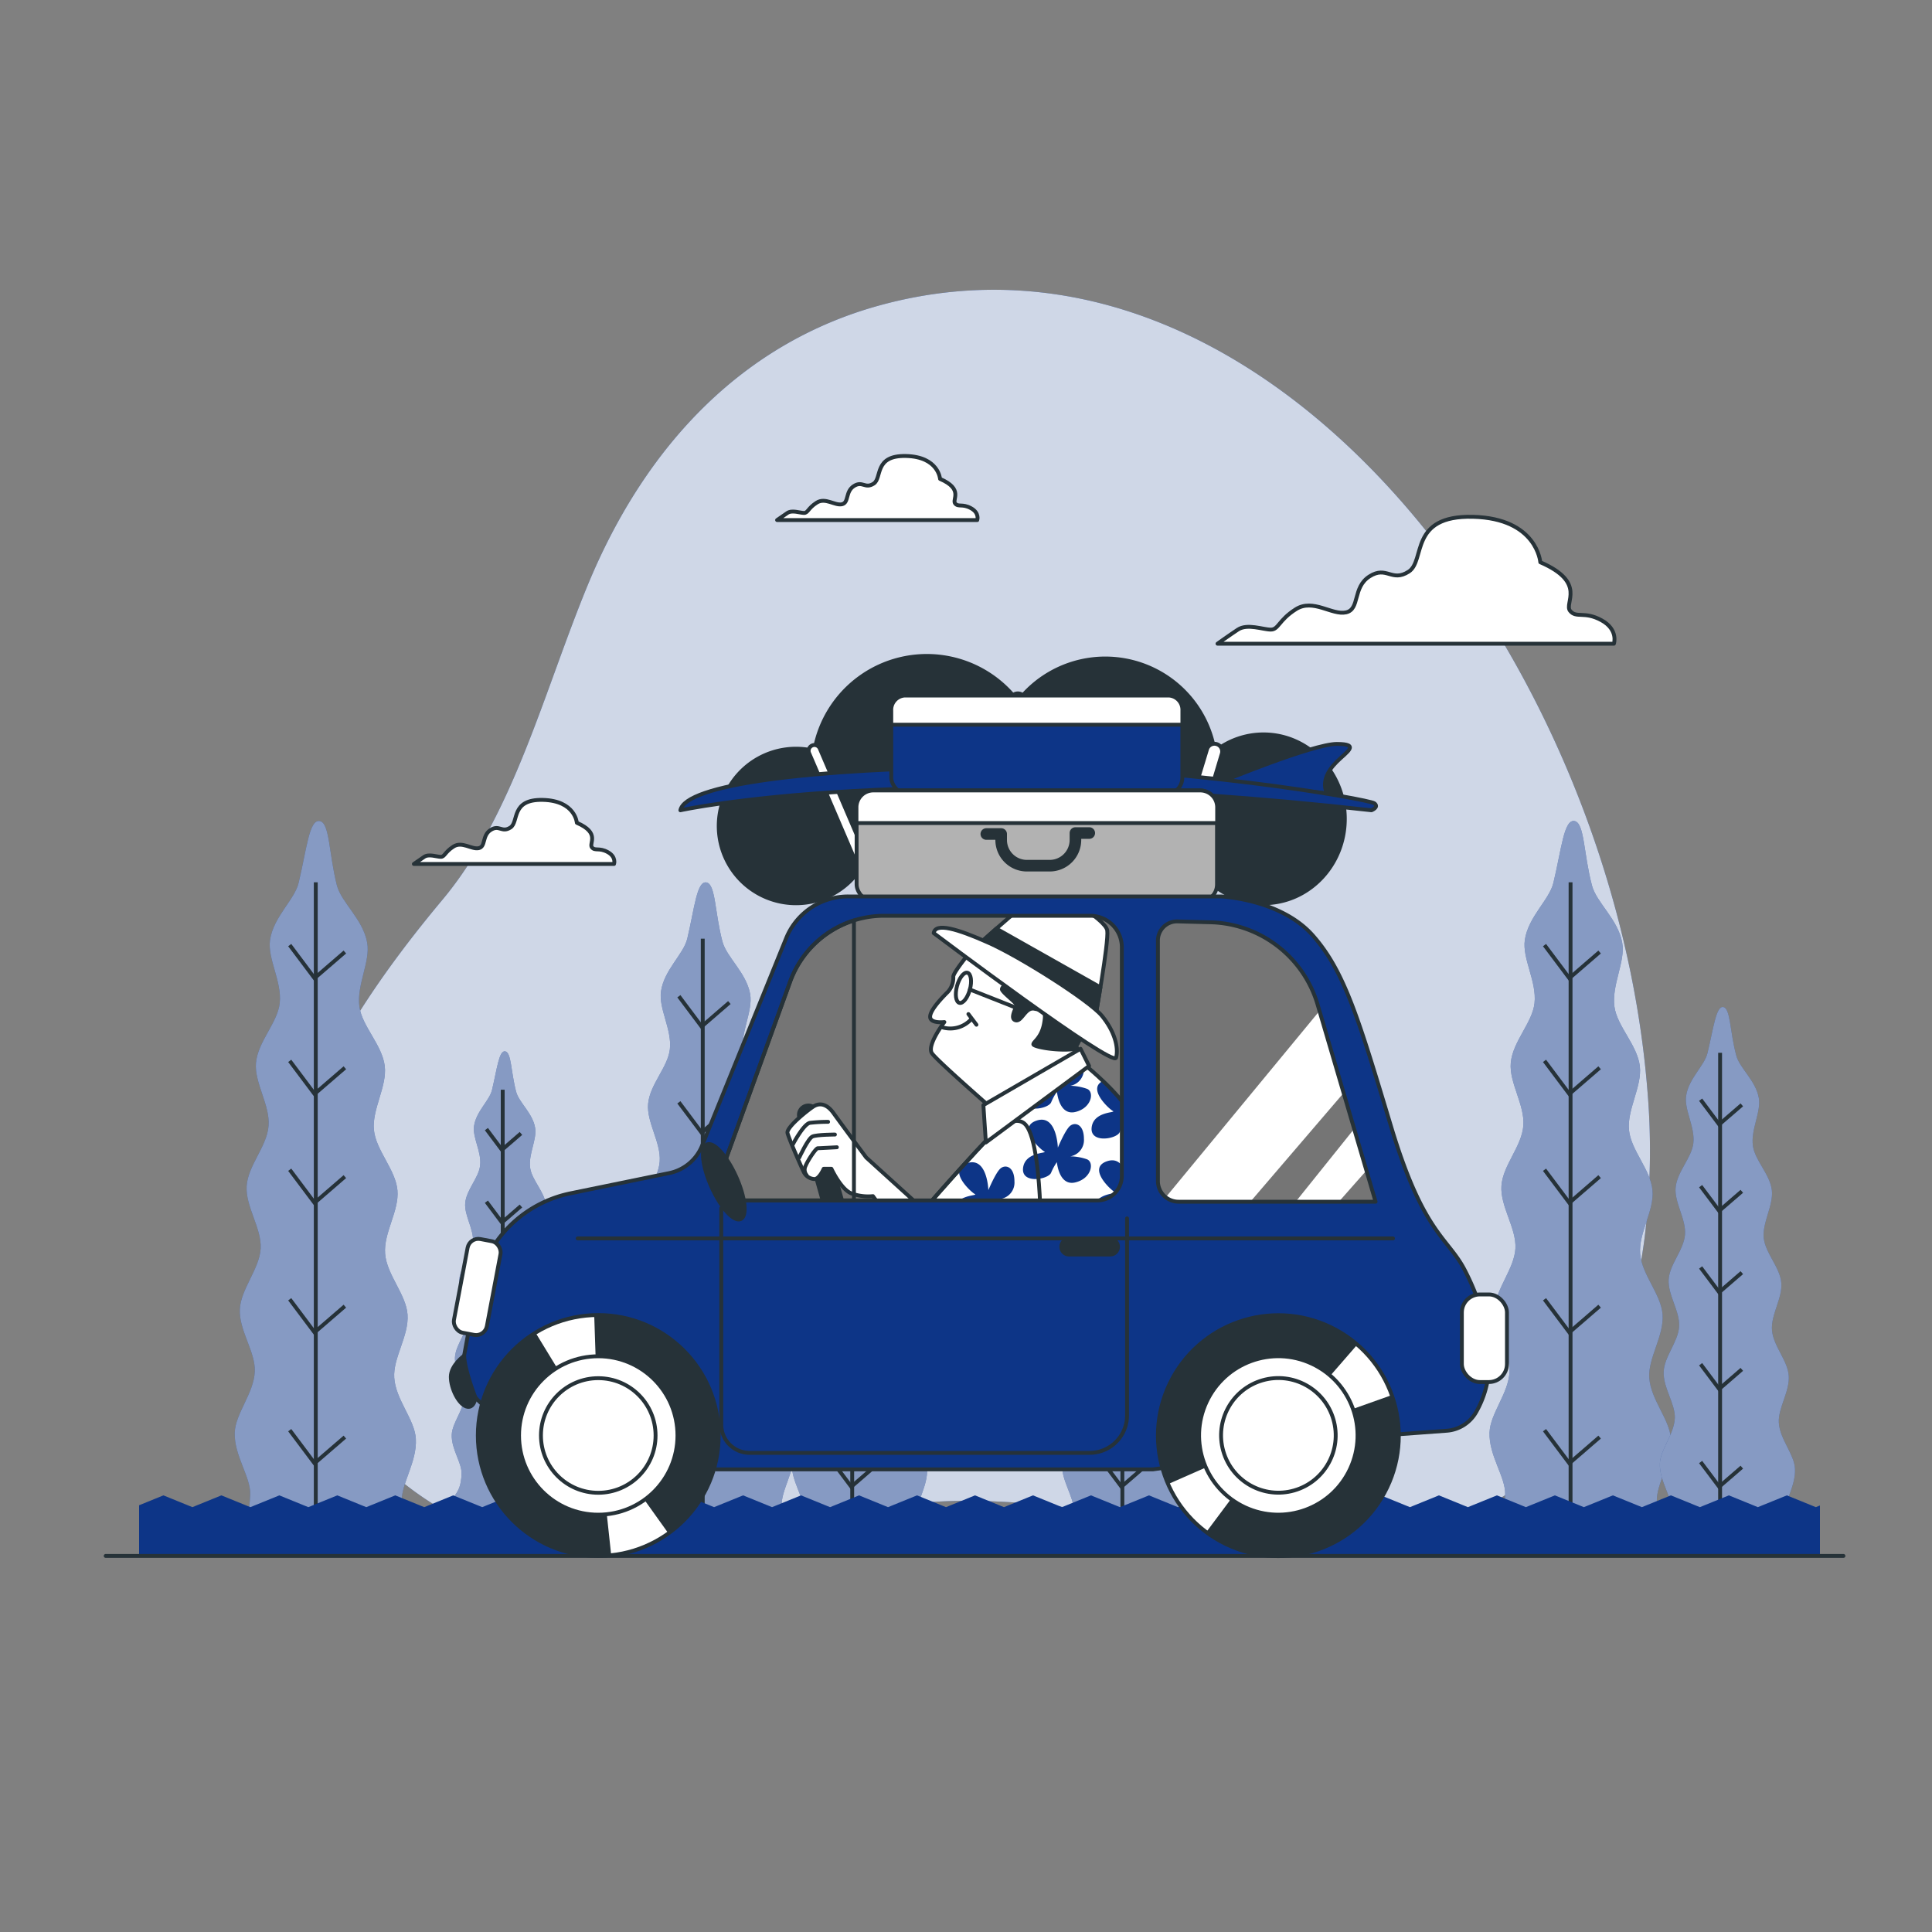 <svg xmlns="http://www.w3.org/2000/svg" xmlns:xlink="http://www.w3.org/1999/xlink" viewBox="0 0 500 500"><rect x="0" y="0" width="500" height="500" fill="#808080" stroke="none"/><defs><clipPath id="freepik--clip-path--inject-4"><path d="M232,237h-3.2a25.87,25.87,0,0,0-24.31,17.05l-18.72,51.72a3.66,3.66,0,0,0,3.44,4.9H284a6.33,6.33,0,0,0,6.33-6.34V245.17a8.16,8.16,0,0,0-8.16-8.17Z" style="fill:#757575;stroke:#263238;stroke-linecap:round;stroke-linejoin:round"></path></clipPath><clipPath id="freepik--clip-path-2--inject-4"><path d="M281,275.8s9.68,7.83,12.21,13.59,6,22.11,6,22.11H240.49s15.66-18,22.11-23.72S281,275.8,281,275.8Z" style="fill:#fff;stroke:#263238;stroke-linecap:round;stroke-linejoin:round"></path></clipPath><clipPath id="freepik--clip-path-3--inject-4"><path d="M299.67,243.4v62.27A5.33,5.33,0,0,0,305,311h51l-15-51a29.65,29.65,0,0,0-8.54-13.62h0a29.68,29.68,0,0,0-19.14-7.69l-8.6-.23A4.94,4.94,0,0,0,299.67,243.4Z" style="fill:#757575;stroke:#263238;stroke-linecap:round;stroke-linejoin:round"></path></clipPath><clipPath id="freepik--clip-path-4--inject-4"><circle cx="154.83" cy="371.5" r="31.17" style="fill:#263238;stroke:#263238;stroke-linecap:round;stroke-linejoin:round"></circle></clipPath><clipPath id="freepik--clip-path-5--inject-4"><circle cx="330.83" cy="371.5" r="31.17" transform="translate(-153.44 485.27) rotate(-61.53)" style="fill:#263238;stroke:#263238;stroke-linecap:round;stroke-linejoin:round"></circle></clipPath></defs><g id="freepik--background-simple--inject-4"><path d="M425.6,320.52a183.58,183.58,0,0,0,.74-38.44c-9-112-98.17-230.55-198.61-203.07C193,88.5,167.31,114.43,152,151.68,140.76,179,132.79,211,114.51,232.85c-30,35.9-66.16,92.06-20.67,141.1s101.31,17.2,148.86,14.67c40-2.13,80.37,13.52,120.22,7.89C400.77,391.16,420.45,360,425.6,320.52Z" style="fill:#0D3587"></path><path d="M425.6,320.52a183.58,183.58,0,0,0,.74-38.44c-9-112-98.17-230.55-198.61-203.07C193,88.5,167.31,114.43,152,151.68,140.76,179,132.79,211,114.51,232.85c-30,35.9-66.16,92.06-20.67,141.1s101.31,17.2,148.86,14.67c40-2.13,80.37,13.52,120.22,7.89C400.77,391.16,420.45,360,425.6,320.52Z" style="fill:#fff;opacity:0.8"></path></g><g id="freepik--Clouds--inject-4"><path d="M414.44,160.51c-4.46-2.43-6.49-.41-8.11-2.43s4.46-7.3-7.7-12.57c0,0-.81-11.35-17.43-11.76S369,145.1,364.57,147.94s-5.67-1.62-10.13,1.22-2.43,8.51-6.08,9.32-8.52-3.65-13-.81-4.45,5.27-6.48,5.27-6.08-1.62-8.52,0-5.27,3.65-5.27,3.65H417.68S418.9,162.94,414.44,160.51Z" style="fill:#fff;stroke:#263238;stroke-linecap:round;stroke-linejoin:round"></path><path d="M157.28,220.52c-2.25-1.23-3.28-.21-4.1-1.23s2.26-3.69-3.89-6.35c0,0-.41-5.73-8.8-5.93s-6.14,5.73-8.4,7.16-2.86-.82-5.11.62-1.23,4.3-3.08,4.71-4.3-1.85-6.55-.41-2.25,2.66-3.27,2.66-3.08-.82-4.3,0-2.67,1.84-2.67,1.84h51.81S159.53,221.75,157.28,220.52Z" style="fill:#fff;stroke:#263238;stroke-linecap:round;stroke-linejoin:round"></path><path d="M251.28,131.52c-2.25-1.23-3.28-.21-4.1-1.23s2.26-3.69-3.89-6.35c0,0-.41-5.73-8.8-5.93s-6.14,5.73-8.4,7.16-2.86-.82-5.11.62-1.23,4.3-3.08,4.71-4.3-1.85-6.55-.41-2.25,2.66-3.27,2.66-3.08-.82-4.3,0-2.67,1.84-2.67,1.84h51.81S253.53,132.75,251.28,131.52Z" style="fill:#fff;stroke:#263238;stroke-linecap:round;stroke-linejoin:round"></path></g><g id="freepik--Trees--inject-4"><path d="M385.77,402.67H434c-.92-5.89-4.71-4.85-5.21-14-.25-4.6,4-10.29,3.64-16.33-.31-5-5.22-10.08-5.6-15.78-.34-5.14,3.85-10.84,3.44-16.38-.38-5.23-5.36-10.26-5.8-15.7s3.67-11.07,3.19-16.43-5.55-10.31-6.08-15.6,3.41-11.29,2.81-16.5c-.65-5.52-5.86-10.3-6.57-15.39-.79-5.67,2.91-11.72,2-16.61-1.06-6-6.64-10.34-7.81-14.76-2.19-8.24-1.92-16.19-4.5-16.7-2.76-.56-3.39,7.23-5.48,15.93-1,4.38-6.51,8.81-7.4,14.81-.73,4.86,3.13,10.76,2.5,16.41-.57,5.05-5.65,9.91-6.14,15.41-.47,5.17,3.66,10.87,3.25,16.27s-5.33,10.27-5.67,15.6,3.91,10.93,3.62,16.19-5.13,10.5-5.38,15.7c-.26,5.49,4.07,11,3.86,16.13-.23,5.65-5,10.83-5.18,15.77-.22,6,4.18,11.52,4.05,16.08-.3,9.91-4.83,7.86-5,15.83Z" style="fill:#0D3587"></path><path d="M385.77,402.67H434c-.92-5.89-4.71-4.85-5.21-14-.25-4.6,4-10.29,3.64-16.33-.31-5-5.22-10.08-5.6-15.78-.34-5.14,3.85-10.84,3.44-16.38-.38-5.23-5.36-10.26-5.8-15.7s3.67-11.07,3.19-16.43-5.55-10.31-6.08-15.6,3.41-11.29,2.81-16.5c-.65-5.52-5.86-10.3-6.57-15.39-.79-5.67,2.91-11.72,2-16.61-1.06-6-6.64-10.34-7.81-14.76-2.19-8.24-1.92-16.19-4.5-16.7-2.76-.56-3.39,7.23-5.48,15.93-1,4.38-6.51,8.81-7.4,14.81-.73,4.86,3.13,10.76,2.5,16.41-.57,5.05-5.65,9.91-6.14,15.41-.47,5.17,3.66,10.87,3.25,16.27s-5.33,10.27-5.67,15.6,3.91,10.93,3.62,16.19-5.13,10.5-5.38,15.7c-.26,5.49,4.07,11,3.86,16.13-.23,5.65-5,10.83-5.18,15.77-.22,6,4.18,11.52,4.05,16.08-.3,9.91-4.83,7.86-5,15.83Z" style="fill:#fff;opacity:0.5"></path><line x1="406.46" y1="228.34" x2="406.46" y2="400.45" style="fill:none;stroke:#263238;stroke-miterlimit:10"></line><polyline points="413.98 246.38 406.14 253.15 399.72 244.59" style="fill:none;stroke:#263238;stroke-miterlimit:10"></polyline><polyline points="413.98 276.34 406.14 283.11 399.72 274.55" style="fill:none;stroke:#263238;stroke-miterlimit:10"></polyline><polyline points="413.98 304.51 406.14 311.29 399.72 302.73" style="fill:none;stroke:#263238;stroke-miterlimit:10"></polyline><polyline points="413.98 338.04 406.14 344.81 399.72 336.25" style="fill:none;stroke:#263238;stroke-miterlimit:10"></polyline><polyline points="413.98 371.92 406.14 378.69 399.72 370.13" style="fill:none;stroke:#263238;stroke-miterlimit:10"></polyline><path d="M61,402.67h48.2c-.93-5.89-4.71-4.85-5.22-14-.25-4.6,4-10.29,3.64-16.33-.3-5-5.21-10.08-5.59-15.78-.35-5.14,3.84-10.84,3.44-16.38-.39-5.23-5.36-10.26-5.8-15.7s3.67-11.07,3.19-16.43-5.55-10.31-6.09-15.6,3.42-11.29,2.81-16.5c-.64-5.52-5.86-10.3-6.56-15.39-.79-5.67,2.9-11.72,2-16.61-1.06-6-6.64-10.34-7.82-14.76C85.09,221,85.36,213,82.78,212.5c-2.76-.56-3.39,7.23-5.48,15.93-1,4.38-6.51,8.81-7.41,14.81-.72,4.86,3.14,10.76,2.5,16.41-.56,5.05-5.64,9.91-6.14,15.41-.46,5.17,3.66,10.87,3.26,16.27s-5.33,10.27-5.67,15.6,3.91,10.93,3.62,16.19-5.14,10.5-5.39,15.7c-.26,5.49,4.08,11,3.87,16.13-.24,5.65-5,10.83-5.19,15.77-.21,6,4.19,11.52,4,16.08-.29,9.91-4.83,7.86-5,15.83Z" style="fill:#0D3587"></path><path d="M61,402.67h48.2c-.93-5.89-4.71-4.85-5.22-14-.25-4.6,4-10.29,3.64-16.33-.3-5-5.21-10.08-5.59-15.78-.35-5.14,3.84-10.84,3.44-16.38-.39-5.23-5.36-10.26-5.8-15.7s3.67-11.07,3.19-16.43-5.55-10.31-6.09-15.6,3.42-11.29,2.81-16.5c-.64-5.52-5.86-10.3-6.56-15.39-.79-5.67,2.9-11.72,2-16.61-1.06-6-6.64-10.34-7.82-14.76C85.09,221,85.36,213,82.78,212.5c-2.76-.56-3.39,7.23-5.48,15.93-1,4.38-6.51,8.81-7.41,14.81-.72,4.86,3.14,10.76,2.5,16.41-.56,5.05-5.64,9.91-6.14,15.41-.46,5.17,3.66,10.87,3.26,16.27s-5.33,10.27-5.67,15.6,3.91,10.93,3.62,16.19-5.14,10.5-5.39,15.7c-.26,5.49,4.08,11,3.87,16.13-.24,5.65-5,10.83-5.19,15.77-.21,6,4.19,11.52,4,16.08-.29,9.91-4.83,7.86-5,15.83Z" style="fill:#fff;opacity:0.5"></path><line x1="81.72" y1="228.34" x2="81.72" y2="400.45" style="fill:none;stroke:#263238;stroke-miterlimit:10"></line><polyline points="89.25 246.38 81.4 253.15 74.98 244.59" style="fill:none;stroke:#263238;stroke-miterlimit:10"></polyline><polyline points="89.25 276.34 81.4 283.11 74.98 274.55" style="fill:none;stroke:#263238;stroke-miterlimit:10"></polyline><polyline points="89.25 304.51 81.4 311.29 74.98 302.73" style="fill:none;stroke:#263238;stroke-miterlimit:10"></polyline><polyline points="89.25 338.04 81.4 344.81 74.98 336.25" style="fill:none;stroke:#263238;stroke-miterlimit:10"></polyline><polyline points="89.25 371.92 81.4 378.69 74.98 370.13" style="fill:none;stroke:#263238;stroke-miterlimit:10"></polyline><path d="M314.71,402.67h36c-.69-4.4-3.52-3.62-3.89-10.45-.19-3.43,3-7.68,2.71-12.2-.22-3.72-3.89-7.53-4.17-11.78-.26-3.84,2.87-8.1,2.56-12.23-.28-3.92-4-7.67-4.33-11.73S346.33,336,346,332s-4.15-7.69-4.55-11.64,2.55-8.44,2.1-12.33c-.48-4.13-4.38-7.69-4.9-11.49-.59-4.24,2.17-8.76,1.52-12.41-.79-4.48-5-7.72-5.84-11C332.67,267,332.87,261,331,260.63s-2.53,5.4-4.1,11.9c-.78,3.27-4.86,6.58-5.53,11.06-.54,3.63,2.34,8,1.87,12.26-.42,3.77-4.22,7.4-4.59,11.51-.35,3.86,2.74,8.12,2.43,12.15s-4,7.67-4.23,11.65,2.92,8.16,2.71,12.1-3.84,7.84-4,11.72c-.19,4.1,3,8.24,2.89,12-.18,4.22-3.74,8.09-3.88,11.77-.15,4.48,3.13,8.61,3,12-.22,7.4-3.61,5.87-3.73,11.82Z" style="fill:#0D3587"></path><path d="M314.71,402.67h36c-.69-4.4-3.52-3.62-3.89-10.45-.19-3.43,3-7.68,2.71-12.2-.22-3.72-3.89-7.53-4.17-11.78-.26-3.84,2.87-8.1,2.56-12.23-.28-3.92-4-7.67-4.33-11.73S346.33,336,346,332s-4.15-7.69-4.55-11.64,2.55-8.44,2.1-12.33c-.48-4.13-4.38-7.69-4.9-11.49-.59-4.24,2.17-8.76,1.52-12.41-.79-4.48-5-7.72-5.84-11C332.67,267,332.87,261,331,260.63s-2.53,5.4-4.1,11.9c-.78,3.27-4.86,6.58-5.53,11.06-.54,3.63,2.34,8,1.87,12.26-.42,3.77-4.22,7.4-4.59,11.51-.35,3.86,2.74,8.12,2.43,12.15s-4,7.67-4.23,11.65,2.92,8.16,2.71,12.1-3.84,7.84-4,11.72c-.19,4.1,3,8.24,2.89,12-.18,4.22-3.74,8.09-3.88,11.77-.15,4.48,3.13,8.61,3,12-.22,7.4-3.61,5.87-3.73,11.82Z" style="fill:#fff;opacity:0.5"></path><line x1="330.16" y1="272.46" x2="330.16" y2="401.01" style="fill:none;stroke:#263238;stroke-miterlimit:10"></line><polyline points="335.78 285.94 329.92 291 325.12 284.6" style="fill:none;stroke:#263238;stroke-miterlimit:10"></polyline><polyline points="335.78 308.31 329.92 313.37 325.12 306.98" style="fill:none;stroke:#263238;stroke-miterlimit:10"></polyline><polyline points="335.78 329.36 329.92 334.42 325.12 328.02" style="fill:none;stroke:#263238;stroke-miterlimit:10"></polyline><polyline points="335.78 354.39 329.92 359.46 325.12 353.06" style="fill:none;stroke:#263238;stroke-miterlimit:10"></polyline><polyline points="335.78 379.7 329.92 384.76 325.12 378.37" style="fill:none;stroke:#263238;stroke-miterlimit:10"></polyline><path d="M429.71,402.67h36c-.69-4.4-3.52-3.62-3.89-10.45-.19-3.43,3-7.68,2.71-12.2-.22-3.72-3.89-7.53-4.17-11.78-.26-3.84,2.87-8.1,2.56-12.23-.28-3.92-4-7.67-4.33-11.73S461.33,336,461,332s-4.15-7.69-4.55-11.64,2.55-8.44,2.1-12.33c-.48-4.13-4.38-7.69-4.9-11.49-.59-4.24,2.17-8.76,1.52-12.41-.79-4.48-5-7.72-5.84-11C447.67,267,447.87,261,446,260.63s-2.53,5.4-4.1,11.9c-.78,3.27-4.86,6.58-5.53,11.06-.54,3.63,2.34,8,1.87,12.26-.42,3.77-4.22,7.4-4.59,11.51-.35,3.86,2.74,8.12,2.43,12.15s-4,7.67-4.23,11.65,2.92,8.16,2.71,12.1-3.84,7.84-4,11.72c-.19,4.1,3,8.24,2.89,12-.18,4.22-3.74,8.09-3.88,11.77-.15,4.48,3.13,8.61,3,12-.22,7.4-3.61,5.87-3.73,11.82Z" style="fill:#0D3587"></path><path d="M429.71,402.67h36c-.69-4.4-3.52-3.62-3.89-10.45-.19-3.43,3-7.68,2.71-12.2-.22-3.72-3.89-7.53-4.17-11.78-.26-3.84,2.87-8.1,2.56-12.23-.28-3.92-4-7.67-4.33-11.73S461.33,336,461,332s-4.15-7.69-4.55-11.64,2.55-8.44,2.1-12.33c-.48-4.13-4.38-7.69-4.9-11.49-.59-4.24,2.17-8.76,1.52-12.41-.79-4.48-5-7.72-5.84-11C447.67,267,447.87,261,446,260.63s-2.53,5.4-4.1,11.9c-.78,3.27-4.86,6.58-5.53,11.06-.54,3.63,2.34,8,1.87,12.26-.42,3.77-4.22,7.4-4.59,11.51-.35,3.86,2.74,8.12,2.43,12.15s-4,7.67-4.23,11.65,2.92,8.16,2.71,12.1-3.84,7.84-4,11.72c-.19,4.1,3,8.24,2.89,12-.18,4.22-3.74,8.09-3.88,11.77-.15,4.48,3.13,8.61,3,12-.22,7.4-3.61,5.87-3.73,11.82Z" style="fill:#fff;opacity:0.5"></path><line x1="445.16" y1="272.46" x2="445.16" y2="401.01" style="fill:none;stroke:#263238;stroke-miterlimit:10"></line><polyline points="450.78 285.94 444.92 291 440.12 284.6" style="fill:none;stroke:#263238;stroke-miterlimit:10"></polyline><polyline points="450.78 308.31 444.92 313.37 440.12 306.98" style="fill:none;stroke:#263238;stroke-miterlimit:10"></polyline><polyline points="450.78 329.36 444.92 334.42 440.12 328.02" style="fill:none;stroke:#263238;stroke-miterlimit:10"></polyline><polyline points="450.78 354.39 444.92 359.46 440.12 353.06" style="fill:none;stroke:#263238;stroke-miterlimit:10"></polyline><polyline points="450.78 379.7 444.92 384.76 440.12 378.37" style="fill:none;stroke:#263238;stroke-miterlimit:10"></polyline><path d="M275,402.67h36c-.7-4.4-3.52-3.62-3.9-10.45-.19-3.43,3-7.68,2.72-12.2-.23-3.72-3.89-7.53-4.18-11.78-.26-3.84,2.87-8.1,2.57-12.23-.29-3.92-4-7.67-4.33-11.73s2.74-8.27,2.38-12.28-4.14-7.69-4.55-11.64,2.56-8.44,2.1-12.33c-.48-4.13-4.37-7.69-4.9-11.49-.59-4.24,2.17-8.76,1.52-12.41-.79-4.48-4.95-7.72-5.83-11C293,267,293.19,261,291.26,260.63s-2.53,5.4-4.09,11.9c-.79,3.27-4.86,6.58-5.53,11.06-.55,3.63,2.34,8,1.86,12.26-.42,3.77-4.21,7.4-4.58,11.51-.35,3.86,2.73,8.12,2.43,12.15s-4,7.67-4.24,11.65,2.93,8.16,2.71,12.1-3.84,7.84-4,11.72c-.2,4.1,3,8.24,2.88,12-.17,4.22-3.74,8.09-3.87,11.77-.16,4.48,3.13,8.61,3,12-.22,7.4-3.6,5.87-3.72,11.82Z" style="fill:#0D3587"></path><path d="M275,402.67h36c-.7-4.4-3.52-3.62-3.9-10.45-.19-3.43,3-7.68,2.72-12.2-.23-3.72-3.89-7.53-4.18-11.78-.26-3.84,2.87-8.1,2.57-12.23-.29-3.92-4-7.67-4.33-11.73s2.74-8.27,2.38-12.28-4.14-7.69-4.55-11.64,2.56-8.44,2.1-12.33c-.48-4.13-4.37-7.69-4.9-11.49-.59-4.24,2.17-8.76,1.52-12.41-.79-4.48-4.95-7.72-5.83-11C293,267,293.19,261,291.26,260.63s-2.53,5.4-4.09,11.9c-.79,3.27-4.86,6.58-5.53,11.06-.55,3.63,2.34,8,1.86,12.26-.42,3.77-4.21,7.4-4.58,11.51-.35,3.86,2.73,8.12,2.43,12.15s-4,7.67-4.24,11.65,2.93,8.16,2.71,12.1-3.84,7.84-4,11.72c-.2,4.1,3,8.24,2.88,12-.17,4.22-3.74,8.09-3.87,11.77-.16,4.48,3.13,8.61,3,12-.22,7.4-3.6,5.87-3.72,11.82Z" style="fill:#fff;opacity:0.5"></path><line x1="290.47" y1="272.46" x2="290.47" y2="401.01" style="fill:none;stroke:#263238;stroke-miterlimit:10"></line><polyline points="296.09 285.94 290.23 291 285.44 284.6" style="fill:none;stroke:#263238;stroke-miterlimit:10"></polyline><polyline points="296.09 308.31 290.23 313.37 285.44 306.98" style="fill:none;stroke:#263238;stroke-miterlimit:10"></polyline><polyline points="296.09 329.36 290.23 334.42 285.44 328.02" style="fill:none;stroke:#263238;stroke-miterlimit:10"></polyline><polyline points="296.09 354.39 290.23 359.46 285.44 353.06" style="fill:none;stroke:#263238;stroke-miterlimit:10"></polyline><polyline points="296.09 379.7 290.23 384.76 285.44 378.37" style="fill:none;stroke:#263238;stroke-miterlimit:10"></polyline><path d="M205.1,402.67h36c-.69-4.4-3.52-3.62-3.89-10.45-.19-3.43,3-7.68,2.71-12.2-.22-3.72-3.89-7.53-4.17-11.78-.26-3.84,2.87-8.1,2.57-12.23-.29-3.92-4-7.67-4.34-11.73s2.75-8.27,2.39-12.28-4.15-7.69-4.55-11.64,2.55-8.44,2.1-12.33c-.48-4.13-4.38-7.69-4.9-11.49-.59-4.24,2.17-8.76,1.52-12.41-.79-4.48-5-7.72-5.84-11-1.63-6.15-1.43-12.09-3.35-12.47-2.07-.41-2.53,5.4-4.1,11.9-.78,3.27-4.86,6.58-5.53,11.06-.54,3.63,2.34,8,1.87,12.26-.42,3.77-4.22,7.4-4.59,11.51-.35,3.86,2.74,8.12,2.43,12.15s-4,7.67-4.23,11.65,2.92,8.16,2.71,12.1-3.84,7.84-4,11.72c-.19,4.1,3,8.24,2.89,12-.18,4.22-3.74,8.09-3.88,11.77-.15,4.48,3.13,8.61,3,12-.22,7.4-3.61,5.87-3.73,11.82Z" style="fill:#0D3587"></path><path d="M205.1,402.67h36c-.69-4.4-3.52-3.62-3.89-10.45-.19-3.43,3-7.68,2.71-12.2-.22-3.72-3.89-7.53-4.17-11.78-.26-3.84,2.87-8.1,2.57-12.23-.29-3.92-4-7.67-4.34-11.73s2.75-8.27,2.39-12.28-4.15-7.69-4.55-11.64,2.55-8.44,2.1-12.33c-.48-4.13-4.38-7.69-4.9-11.49-.59-4.24,2.17-8.76,1.52-12.41-.79-4.48-5-7.72-5.84-11-1.63-6.15-1.43-12.09-3.35-12.47-2.07-.41-2.53,5.4-4.1,11.9-.78,3.27-4.86,6.58-5.53,11.06-.54,3.63,2.34,8,1.87,12.26-.42,3.77-4.22,7.4-4.59,11.51-.35,3.86,2.74,8.12,2.43,12.15s-4,7.67-4.23,11.65,2.92,8.16,2.71,12.1-3.84,7.84-4,11.72c-.19,4.1,3,8.24,2.89,12-.18,4.22-3.74,8.09-3.88,11.77-.15,4.48,3.13,8.61,3,12-.22,7.4-3.61,5.87-3.73,11.82Z" style="fill:#fff;opacity:0.5"></path><line x1="220.55" y1="272.46" x2="220.55" y2="401.01" style="fill:none;stroke:#263238;stroke-miterlimit:10"></line><polyline points="226.17 285.94 220.31 291 215.51 284.6" style="fill:none;stroke:#263238;stroke-miterlimit:10"></polyline><polyline points="226.17 308.31 220.31 313.37 215.51 306.98" style="fill:none;stroke:#263238;stroke-miterlimit:10"></polyline><polyline points="226.17 329.36 220.31 334.42 215.51 328.02" style="fill:none;stroke:#263238;stroke-miterlimit:10"></polyline><polyline points="226.17 354.39 220.31 359.46 215.51 353.06" style="fill:none;stroke:#263238;stroke-miterlimit:10"></polyline><polyline points="226.17 379.7 220.31 384.76 215.51 378.37" style="fill:none;stroke:#263238;stroke-miterlimit:10"></polyline><path d="M117.13,391.34h30.22c-.58-3.7-2.95-3-3.27-8.78-.16-2.88,2.51-6.45,2.28-10.24-.19-3.12-3.27-6.32-3.51-9.89-.21-3.23,2.42-6.8,2.16-10.27-.24-3.29-3.36-6.44-3.64-9.85s2.31-6.94,2-10.3-3.47-6.46-3.81-9.78,2.14-7.08,1.76-10.35c-.4-3.46-3.67-6.46-4.12-9.65-.49-3.55,1.83-7.35,1.28-10.42-.66-3.76-4.16-6.48-4.9-9.25-1.37-5.17-1.2-10.15-2.82-10.47s-2.12,4.53-3.43,10c-.66,2.74-4.08,5.52-4.64,9.28-.46,3.05,2,6.75,1.56,10.29-.35,3.17-3.54,6.22-3.85,9.67-.29,3.24,2.3,6.81,2,10.2s-3.34,6.43-3.55,9.78,2.45,6.85,2.27,10.15-3.22,6.59-3.38,9.85c-.16,3.44,2.56,6.92,2.42,10.11-.14,3.54-3.14,6.79-3.25,9.89-.13,3.75,2.63,7.22,2.54,10.08-.18,6.22-3,4.93-3.13,9.93Z" style="fill:#0D3587"></path><path d="M117.13,391.34h30.22c-.58-3.7-2.95-3-3.27-8.78-.16-2.88,2.51-6.45,2.28-10.24-.19-3.12-3.27-6.32-3.51-9.89-.21-3.23,2.42-6.8,2.16-10.27-.24-3.29-3.36-6.44-3.64-9.85s2.31-6.94,2-10.3-3.47-6.46-3.81-9.78,2.14-7.08,1.76-10.35c-.4-3.46-3.67-6.46-4.12-9.65-.49-3.55,1.83-7.35,1.28-10.42-.66-3.76-4.16-6.48-4.9-9.25-1.37-5.17-1.2-10.15-2.82-10.47s-2.12,4.53-3.43,10c-.66,2.74-4.08,5.52-4.64,9.28-.46,3.05,2,6.75,1.56,10.29-.35,3.17-3.54,6.22-3.85,9.67-.29,3.24,2.3,6.81,2,10.2s-3.34,6.43-3.55,9.78,2.45,6.85,2.27,10.15-3.22,6.59-3.38,9.85c-.16,3.44,2.56,6.92,2.42,10.11-.14,3.54-3.14,6.79-3.25,9.89-.13,3.75,2.63,7.22,2.54,10.08-.18,6.22-3,4.93-3.13,9.93Z" style="fill:#fff;opacity:0.5"></path><line x1="130.1" y1="282.02" x2="130.1" y2="389.94" style="fill:none;stroke:#263238;stroke-miterlimit:10"></line><polyline points="134.82 293.33 129.9 297.58 125.88 292.21" style="fill:none;stroke:#263238;stroke-miterlimit:10"></polyline><polyline points="134.82 312.12 129.9 316.37 125.88 311" style="fill:none;stroke:#263238;stroke-miterlimit:10"></polyline><polyline points="134.82 329.78 129.9 334.03 125.88 328.67" style="fill:none;stroke:#263238;stroke-miterlimit:10"></polyline><polyline points="134.82 350.81 129.9 355.05 125.88 349.69" style="fill:none;stroke:#263238;stroke-miterlimit:10"></polyline><polyline points="134.82 372.05 129.9 376.3 125.88 370.93" style="fill:none;stroke:#263238;stroke-miterlimit:10"></polyline><path d="M162.91,402.67h44.16c-.85-5.4-4.32-4.45-4.78-12.82-.23-4.21,3.67-9.43,3.34-15-.28-4.57-4.78-9.24-5.13-14.46-.31-4.71,3.52-9.93,3.15-15-.35-4.8-4.91-9.4-5.31-14.39s3.36-10.14,2.92-15.06-5.08-9.43-5.58-14.28,3.14-10.35,2.58-15.12c-.59-5.07-5.37-9.44-6-14.1-.72-5.2,2.67-10.75,1.87-15.23-1-5.49-6.08-9.47-7.16-13.52-2-7.55-1.75-14.83-4.12-15.31-2.52-.5-3.1,6.63-5,14.61-1,4-6,8.06-6.78,13.56-.67,4.45,2.87,9.87,2.29,15-.52,4.63-5.18,9.08-5.63,14.12-.43,4.74,3.35,10,3,14.91s-4.88,9.41-5.19,14.29,3.59,10,3.32,14.84-4.71,9.62-4.94,14.38c-.24,5,3.74,10.12,3.54,14.79-.21,5.17-4.59,9.92-4.75,14.44-.19,5.49,3.84,10.56,3.71,14.74-.27,9.08-4.42,7.2-4.57,14.5Z" style="fill:#0D3587"></path><path d="M162.91,402.67h44.16c-.85-5.4-4.32-4.45-4.78-12.82-.23-4.21,3.67-9.43,3.34-15-.28-4.57-4.78-9.24-5.13-14.46-.31-4.71,3.52-9.93,3.15-15-.35-4.8-4.91-9.4-5.31-14.39s3.36-10.14,2.92-15.06-5.08-9.43-5.58-14.28,3.14-10.35,2.58-15.12c-.59-5.07-5.37-9.44-6-14.1-.72-5.2,2.67-10.75,1.87-15.23-1-5.49-6.08-9.47-7.16-13.52-2-7.55-1.75-14.83-4.12-15.31-2.52-.5-3.1,6.63-5,14.61-1,4-6,8.06-6.78,13.56-.67,4.45,2.87,9.87,2.29,15-.52,4.63-5.18,9.08-5.63,14.12-.43,4.74,3.35,10,3,14.91s-4.88,9.41-5.19,14.29,3.59,10,3.32,14.84-4.71,9.62-4.94,14.38c-.24,5,3.74,10.12,3.54,14.79-.21,5.17-4.59,9.92-4.75,14.44-.19,5.49,3.84,10.56,3.71,14.74-.27,9.08-4.42,7.2-4.57,14.5Z" style="fill:#fff;opacity:0.5"></path><line x1="181.87" y1="242.93" x2="181.87" y2="400.64" style="fill:none;stroke:#263238;stroke-miterlimit:10"></line><polyline points="188.76 259.46 181.57 265.67 175.69 257.83" style="fill:none;stroke:#263238;stroke-miterlimit:10"></polyline><polyline points="188.76 286.91 181.57 293.12 175.69 285.28" style="fill:none;stroke:#263238;stroke-miterlimit:10"></polyline><polyline points="188.76 312.73 181.57 318.94 175.69 311.09" style="fill:none;stroke:#263238;stroke-miterlimit:10"></polyline><polyline points="188.76 343.45 181.57 349.65 175.69 341.81" style="fill:none;stroke:#263238;stroke-miterlimit:10"></polyline><polyline points="188.76 374.49 181.57 380.7 175.69 372.86" style="fill:none;stroke:#263238;stroke-miterlimit:10"></polyline><polygon points="469.94 390.05 462.44 387 454.93 390.05 447.43 387 439.92 390.05 432.42 387 424.92 390.05 417.41 387 409.91 390.05 402.4 387 394.9 390.05 387.4 387 379.89 390.05 372.39 387 364.89 390.05 357.38 387 349.88 390.05 342.37 387 334.87 390.05 327.37 387 319.86 390.05 312.36 387 304.85 390.05 297.35 387 289.85 390.05 282.34 387 274.84 390.05 267.34 387 259.83 390.05 252.33 387 244.83 390.05 237.32 387 229.82 390.05 222.32 387 214.82 390.05 207.31 387 199.81 390.05 192.31 387 184.81 390.05 177.31 387 169.8 390.05 162.3 387 154.8 390.05 147.3 387 139.8 390.05 132.3 387 124.8 390.05 117.29 387 109.79 390.05 102.29 387 94.79 390.05 87.29 387 79.79 390.05 72.29 387 64.79 390.05 57.29 387 49.79 390.05 42.29 387 36 389.56 36 402.68 471 402.68 471 389.62 469.94 390.05" style="fill:#0D3587"></polygon></g><g id="freepik--Car--inject-4"><path d="M327,190.06a20.31,20.31,0,0,0-12.66,4.43,28.66,28.66,0,0,0-50.92-13,29.5,29.5,0,0,0-52.64,12.85,20,20,0,1,0,12.58,29.37,29.52,29.52,0,0,0,40.18-6.86,28.66,28.66,0,0,0,43.5,1.74,21.06,21.06,0,0,0,20,15.16c11.58,0,21-9.77,21-21.83S338.58,190.06,327,190.06Z" style="fill:#263238;stroke:#263238;stroke-linecap:round;stroke-linejoin:round"></path><path d="M223.36,225.18a1.48,1.48,0,0,1-1.37-.91L209.4,194.91a1.5,1.5,0,0,1,2.76-1.19l12.58,29.37a1.5,1.5,0,0,1-.78,2A1.61,1.61,0,0,1,223.36,225.18Z" style="fill:#fff;stroke:#263238;stroke-miterlimit:10"></path><path d="M263.54,218.82a2,2,0,0,1-2-2l-.12-35.37a2,2,0,0,1,4,0l.12,35.36a2,2,0,0,1-2,2Z" style="fill:#fff;stroke:#263238;stroke-miterlimit:10"></path><path d="M307,220.56a2.39,2.39,0,0,1-.59-.08,2,2,0,0,1-1.33-2.5l7.3-24.07a2,2,0,0,1,3.83,1.16L309,219.14A2,2,0,0,1,307,220.56Z" style="fill:#fff;stroke:#263238;stroke-miterlimit:10"></path><path d="M316.24,202.26s23.57-9.73,29.72-9.73,2.57,2.05,0,4.61-3.84,5.38-2.56,8.2Z" style="fill:#0D3587;stroke:#263238;stroke-linecap:round;stroke-linejoin:round"></path><path d="M176.08,209.7s60.21-13.33,178.85,0c0,0,2.05-.77.77-1.8s-51.76-10-99.16-9.48S177.36,203,176.08,209.7Z" style="fill:#0D3587;stroke:#263238;stroke-linecap:round;stroke-linejoin:round"></path><rect x="230.66" y="179.97" width="75.33" height="25.62" rx="4.36" style="fill:#0D3587;stroke:#263238;stroke-linecap:round;stroke-linejoin:round"></rect><path d="M302.47,180H234.18a3.71,3.71,0,0,0-3.52,3.89v3.66H306v-3.66A3.71,3.71,0,0,0,302.47,180Z" style="fill:#fff;stroke:#263238;stroke-linecap:round;stroke-linejoin:round"></path><rect x="221.69" y="204.57" width="93.27" height="28.7" rx="4.36" style="fill:#b2b2b2;stroke:#263238;stroke-linecap:round;stroke-linejoin:round"></rect><path d="M310.6,204.57H226a4.36,4.36,0,0,0-4.35,4.36V213H315v-4.1A4.36,4.36,0,0,0,310.6,204.57Z" style="fill:#fff;stroke:#263238;stroke-linecap:round;stroke-linejoin:round"></path><path d="M255.26,215.84h3.84v1.54a6.66,6.66,0,0,0,6.66,6.66h5.9a6.66,6.66,0,0,0,6.66-6.66v-1.79h3.58" style="fill:none;stroke:#263238;stroke-linecap:round;stroke-linejoin:round;stroke-width:3px"></path><path d="M316,232H219.51a17.29,17.29,0,0,0-11.41,4.29h0a17.31,17.31,0,0,0-4.65,6.53l-21.76,53.69a11.73,11.73,0,0,1-8.51,7.09l-25.48,5.22A31.32,31.32,0,0,0,134.46,315h0a31.3,31.3,0,0,0-11.23,18.8l-3.11,17a13.15,13.15,0,0,0,2.95,10.9h0a13.13,13.13,0,0,0,10,4.58h29.29l23,14h113l62.34-9,13.64-1a9.55,9.55,0,0,0,7.73-4.92,25.66,25.66,0,0,0,3.29-11.09c.34-8.66-2-17.33-6.33-25.66s-10.67-9.34-19-37S348,251.33,339.67,242,316,232,316,232Z" style="fill:#0D3587;stroke:#263238;stroke-linecap:round;stroke-linejoin:round"></path><path d="M186.67,312.67v56A7.33,7.33,0,0,0,194,376h88a9.67,9.67,0,0,0,7.23-3.25h0a9.66,9.66,0,0,0,2.45-6.43v-51" style="fill:none;stroke:#263238;stroke-linecap:round;stroke-linejoin:round"></path><line x1="149.5" y1="320.5" x2="360.5" y2="320.5" style="fill:#263238;stroke:#263238;stroke-linecap:round;stroke-linejoin:round"></line><path d="M287.33,324.67H276.67a2,2,0,0,1-2-2h0a2,2,0,0,1,2-2h10.66a2,2,0,0,1,2,2h0A2,2,0,0,1,287.33,324.67Z" style="fill:#263238;stroke:#263238;stroke-linecap:round;stroke-linejoin:round"></path><path d="M232,237h-3.2a25.87,25.87,0,0,0-24.31,17.05l-18.72,51.72a3.66,3.66,0,0,0,3.44,4.9H284a6.33,6.33,0,0,0,6.33-6.34V245.17a8.16,8.16,0,0,0-8.16-8.17Z" style="fill:#757575"></path><g style="clip-path:url(#freepik--clip-path--inject-4)"><path d="M281,275.8s9.68,7.83,12.21,13.59,6,22.11,6,22.11H240.49s15.66-18,22.11-23.72S281,275.8,281,275.8Z" style="fill:#fff"></path><g style="clip-path:url(#freepik--clip-path-2--inject-4)"><path d="M276.78,291.52c1.25-1.25,3.74-.75,3.74,3.24a4.27,4.27,0,0,1-3.49,4.5,13.77,13.77,0,0,1,4.24.75c2,.75,1.25,5-3,6s-4.75-5.25-4.75-5.25a14.51,14.51,0,0,0-1.5,2.75c-.75,1.75-7.75,3-7.25-1.25s6.5-3.75,5.5-4.25-7.25-6.24-2-8,5.5,7,5.5,7S275.53,292.77,276.78,291.52Zm14.74-5s-.25-8.75-5.5-7,1,7.5,2,8-5,0-5.5,4.25,6.5,3,7.25,1.25a14.51,14.51,0,0,1,1.5-2.75s.5,6.24,4.75,5.24,5-5.24,3-6a13.82,13.82,0,0,0-4.24-.75,4.27,4.27,0,0,0,3.49-4.5c0-4-2.49-4.5-3.74-3.25S291.52,286.52,291.52,286.52Zm.5,21s-.25-8.75-5.5-7,1,7.5,2,8-5,0-5.5,4.24,6.5,3,7.25,1.25a14.19,14.19,0,0,1,1.5-2.74s.5,6.24,4.75,5.24,5-5.24,3-6a13.82,13.82,0,0,0-4.24-.75,4.27,4.27,0,0,0,3.49-4.5c0-4-2.49-4.5-3.74-3.25S292,307.51,292,307.51Zm-36.23.5s-.25-8.75-5.5-7,1,7.5,2,8-5,0-5.5,4.24,6.5,3,7.25,1.25a14.19,14.19,0,0,1,1.5-2.74s.5,6.24,4.75,5.24,5-5.24,3-6a13.77,13.77,0,0,0-4.24-.75,4.27,4.27,0,0,0,3.49-4.5c0-4-2.49-4.5-3.74-3.25S255.79,308,255.79,308Zm18-29.24s-.25-8.74-5.5-7,1,7.49,2,8-5,0-5.5,4.25,6.5,3,7.25,1.25a14.51,14.51,0,0,1,1.5-2.75s.5,6.25,4.75,5.25,5-5.25,3-6A13.77,13.77,0,0,0,277,281a4.27,4.27,0,0,0,3.49-4.49c0-4-2.49-4.5-3.74-3.25S273.78,278.77,273.78,278.77Z" style="fill:#0D3587"></path></g><path d="M281,275.8s9.68,7.83,12.21,13.59,6,22.11,6,22.11H240.49s15.66-18,22.11-23.72S281,275.8,281,275.8Z" style="fill:none;stroke:#263238;stroke-linecap:round;stroke-linejoin:round"></path><path d="M240.49,311.5h28.69c-.24-5.78-1.06-17.58-3.82-20.5-1.58-1.69-4.28-.81-6.84.74C251.17,299.25,240.49,311.5,240.49,311.5Z" style="fill:none;stroke:#263238;stroke-linecap:round;stroke-linejoin:round"></path><path d="M251.31,246.09s-4.6,5.53-4.6,6.68a5.46,5.46,0,0,1-1.38,3.91c-1.16,1.16-4.61,4.61-4.61,6.45s3.68,1.38,3.68,1.38-4.6,6-3.22,8.06,18.66,17.05,18.66,17.05l20-15.89-1.38-3a13.89,13.89,0,0,0,2.07-5.06c.23-2.31,1.85-10.83-6-16.36S254.77,243.1,251.31,246.09Z" style="fill:#fff;stroke:#263238;stroke-linecap:round;stroke-linejoin:round"></path><path d="M278.49,270.73a13.89,13.89,0,0,0,2.07-5.06c.23-2.31,1.85-10.83-6-16.36a29.16,29.16,0,0,0-12.8-4.74c1.72,1,5,3.16,5.2,5.2.23,2.77-2.76,3-2.76,3s-5.53,2.3-4.84,3.45,3.69,3.23,3.69,3.92-1.84,3.45-.23,3.91,2.53-3.45,4.84-3,3.22.23,2.53,3.91-2.76,4.61-2.76,5.3,7,1.94,11.36,1.12Z" style="fill:#263238;stroke:#263238;stroke-linecap:round;stroke-linejoin:round"></path><path d="M252.7,244.94s16.12-14.74,18.19-14.74,15.2,7.6,15.66,10.59-3.22,23.26-3.22,23.26Z" style="fill:#fff;stroke:#263238;stroke-linecap:round;stroke-linejoin:round"></path><path d="M252.7,244.94l30.63,19.11s.71-3.9,1.46-8.53l-26.94-15.2C254.94,242.89,252.7,244.94,252.7,244.94Z" style="fill:#263238;stroke:#263238;stroke-linecap:round;stroke-linejoin:round"></path><path d="M241.64,241.48s46.52,35,47.21,32.25-.46-6.91-3.68-10.83-21-15.2-29.25-18.88S242.1,238.72,241.64,241.48Z" style="fill:#fff;stroke:#263238;stroke-linecap:round;stroke-linejoin:round"></path><path d="M251,256.09c-.57,2.15-1.79,3.7-2.71,3.45s-1.2-2.19-.62-4.34,1.79-3.69,2.71-3.45S251.6,254,251,256.09Z" style="fill:none;stroke:#263238;stroke-linecap:round;stroke-linejoin:round"></path><line x1="251.02" y1="256.09" x2="265.36" y2="261.75" style="fill:none;stroke:#263238;stroke-linecap:round;stroke-linejoin:round"></line><path d="M243.94,265.9a7.33,7.33,0,0,0,7.37-2.08" style="fill:none;stroke:#263238;stroke-linecap:round;stroke-linejoin:round"></path><line x1="250.62" y1="262.44" x2="252.7" y2="265.2" style="fill:none;stroke:#263238;stroke-linecap:round;stroke-linejoin:round"></line><polygon points="254.5 286 255.14 295.67 281.86 275.87 279.64 271.42 254.5 286" style="fill:#fff;stroke:#263238;stroke-linecap:round;stroke-linejoin:round"></polygon><path d="M218.34,312.17l-4.65,1.31-6.83-24.28a2.42,2.42,0,0,1,1.68-3h0a2.42,2.42,0,0,1,3,1.67Z" style="fill:#263238;stroke:#263238;stroke-linecap:round;stroke-linejoin:round"></path><path d="M224.17,299.56s-6.57-8.85-8.47-11.5-3.8-2.53-5.06-1.77-7.21,5.43-6.83,6.95,3.67,9,4.17,10a3.24,3.24,0,0,0,2.79,1.9c1.26,0,2.4-2.66,2.4-2.66h2s2.41,5.19,5.06,6.33a12.52,12.52,0,0,0,5.69.75l2.4,3.29h10.5Z" style="fill:#fff;stroke:#263238;stroke-linecap:round;stroke-linejoin:round"></path><path d="M208.74,304.12a2.21,2.21,0,0,1-.25-2.41c.63-1.51,2.66-4.55,3.16-4.55s4.93-.25,4.93-.25" style="fill:none;stroke:#263238;stroke-linecap:round;stroke-linejoin:round"></path><path d="M206.85,299.56s2.27-4.93,3.41-5.43,5.82-.51,5.82-.51" style="fill:none;stroke:#263238;stroke-linecap:round;stroke-linejoin:round"></path><path d="M205.2,296.15s2.78-5.31,4.43-5.56a40.43,40.43,0,0,1,4.68-.26" style="fill:none;stroke:#263238;stroke-linecap:round;stroke-linejoin:round"></path></g><path d="M232,237h-3.2a25.87,25.87,0,0,0-24.31,17.05l-18.72,51.72a3.66,3.66,0,0,0,3.44,4.9H284a6.33,6.33,0,0,0,6.33-6.34V245.17a8.16,8.16,0,0,0-8.16-8.17Z" style="fill:none;stroke:#263238;stroke-linecap:round;stroke-linejoin:round"></path><path d="M299.67,243.4v62.27A5.33,5.33,0,0,0,305,311h51l-15-51a29.65,29.65,0,0,0-8.54-13.62h0a29.68,29.68,0,0,0-19.14-7.69l-8.6-.23A4.94,4.94,0,0,0,299.67,243.4Z" style="fill:#757575"></path><g style="clip-path:url(#freepik--clip-path-3--inject-4)"><path d="M341.49,261.62l-39.78,48.22A5.33,5.33,0,0,0,305,311h18.6l24.13-28.15Z" style="fill:#fff"></path><polygon points="353.63 302.93 350.46 292.14 335.33 311 346.5 311 353.63 302.93" style="fill:#fff"></polygon></g><path d="M299.67,243.4v62.27A5.33,5.33,0,0,0,305,311h51l-15-51a29.65,29.65,0,0,0-8.54-13.62h0a29.68,29.68,0,0,0-19.14-7.69l-8.6-.23A4.94,4.94,0,0,0,299.67,243.4Z" style="fill:none;stroke:#263238;stroke-linecap:round;stroke-linejoin:round"></path><path d="M221,238.21a25.84,25.84,0,0,0-16.51,15.84l-18.72,51.72a3.66,3.66,0,0,0,3.44,4.9H221Z" style="fill:none;stroke:#263238;stroke-linecap:round;stroke-linejoin:round"></path><path d="M120.12,350.85s-3.45,2.48-3.45,5.48,2,7,4,7.67,2.4-2.25,2.4-2.25S120.25,354.69,120.12,350.85Z" style="fill:#263238;stroke:#263238;stroke-linecap:round;stroke-linejoin:round"></path><rect x="119.18" y="320.73" width="8.67" height="24.67" rx="2.83" transform="translate(64.04 -17.15) rotate(10.71)" style="fill:#fff;stroke:#263238;stroke-linecap:round;stroke-linejoin:round"></rect><rect x="378.33" y="335" width="11.67" height="22.67" rx="4.67" style="fill:#fff;stroke:#263238;stroke-linecap:round;stroke-linejoin:round"></rect><circle cx="154.83" cy="371.5" r="31.17" style="fill:#263238"></circle><g style="clip-path:url(#freepik--clip-path-4--inject-4)"><path d="M153.5,332l1.33,39.5L135,339ZM177,402.46l-22.16-31,4.23,39.3Z" style="fill:#fff"></path></g><circle cx="154.83" cy="371.5" r="31.17" style="fill:none;stroke:#263238;stroke-linecap:round;stroke-linejoin:round"></circle><circle cx="154.83" cy="371.5" r="20.5" style="fill:#fff;stroke:#263238;stroke-linecap:round;stroke-linejoin:round"></circle><circle cx="154.83" cy="371.5" r="14.83" style="fill:#fff;stroke:#263238;stroke-linecap:round;stroke-linejoin:round"></circle><circle cx="330.83" cy="371.5" r="31.17" transform="translate(-153.44 485.27) rotate(-61.53)" style="fill:#263238"></circle><g style="clip-path:url(#freepik--clip-path-5--inject-4)"><path d="M368.07,358.25,330.83,371.5l25-28.76Zm-60,43.76,22.78-30.51-36.16,15.94Z" style="fill:#fff"></path></g><circle cx="330.83" cy="371.5" r="31.17" transform="translate(-153.44 485.27) rotate(-61.53)" style="fill:none;stroke:#263238;stroke-linecap:round;stroke-linejoin:round"></circle><circle cx="330.83" cy="371.5" r="20.5" transform="translate(-145.48 514.99) rotate(-65.08)" style="fill:#fff;stroke:#263238;stroke-linecap:round;stroke-linejoin:round"></circle><circle cx="330.83" cy="371.5" r="14.83" transform="translate(-89.8 105.92) rotate(-16.05)" style="fill:#fff;stroke:#263238;stroke-linecap:round;stroke-linejoin:round"></circle><path d="M190.47,304.42c2.41,5.33,3,10.29,1.22,11.08s-5.11-2.9-7.52-8.23-3-10.3-1.22-11.09S188.05,299.08,190.47,304.42Z" style="fill:#263238;stroke:#263238;stroke-linecap:round;stroke-linejoin:round"></path></g><g id="freepik--Floor--inject-4"><line x1="27.35" y1="402.67" x2="477.09" y2="402.67" style="fill:none;stroke:#263238;stroke-linecap:round;stroke-linejoin:round"></line></g></svg>